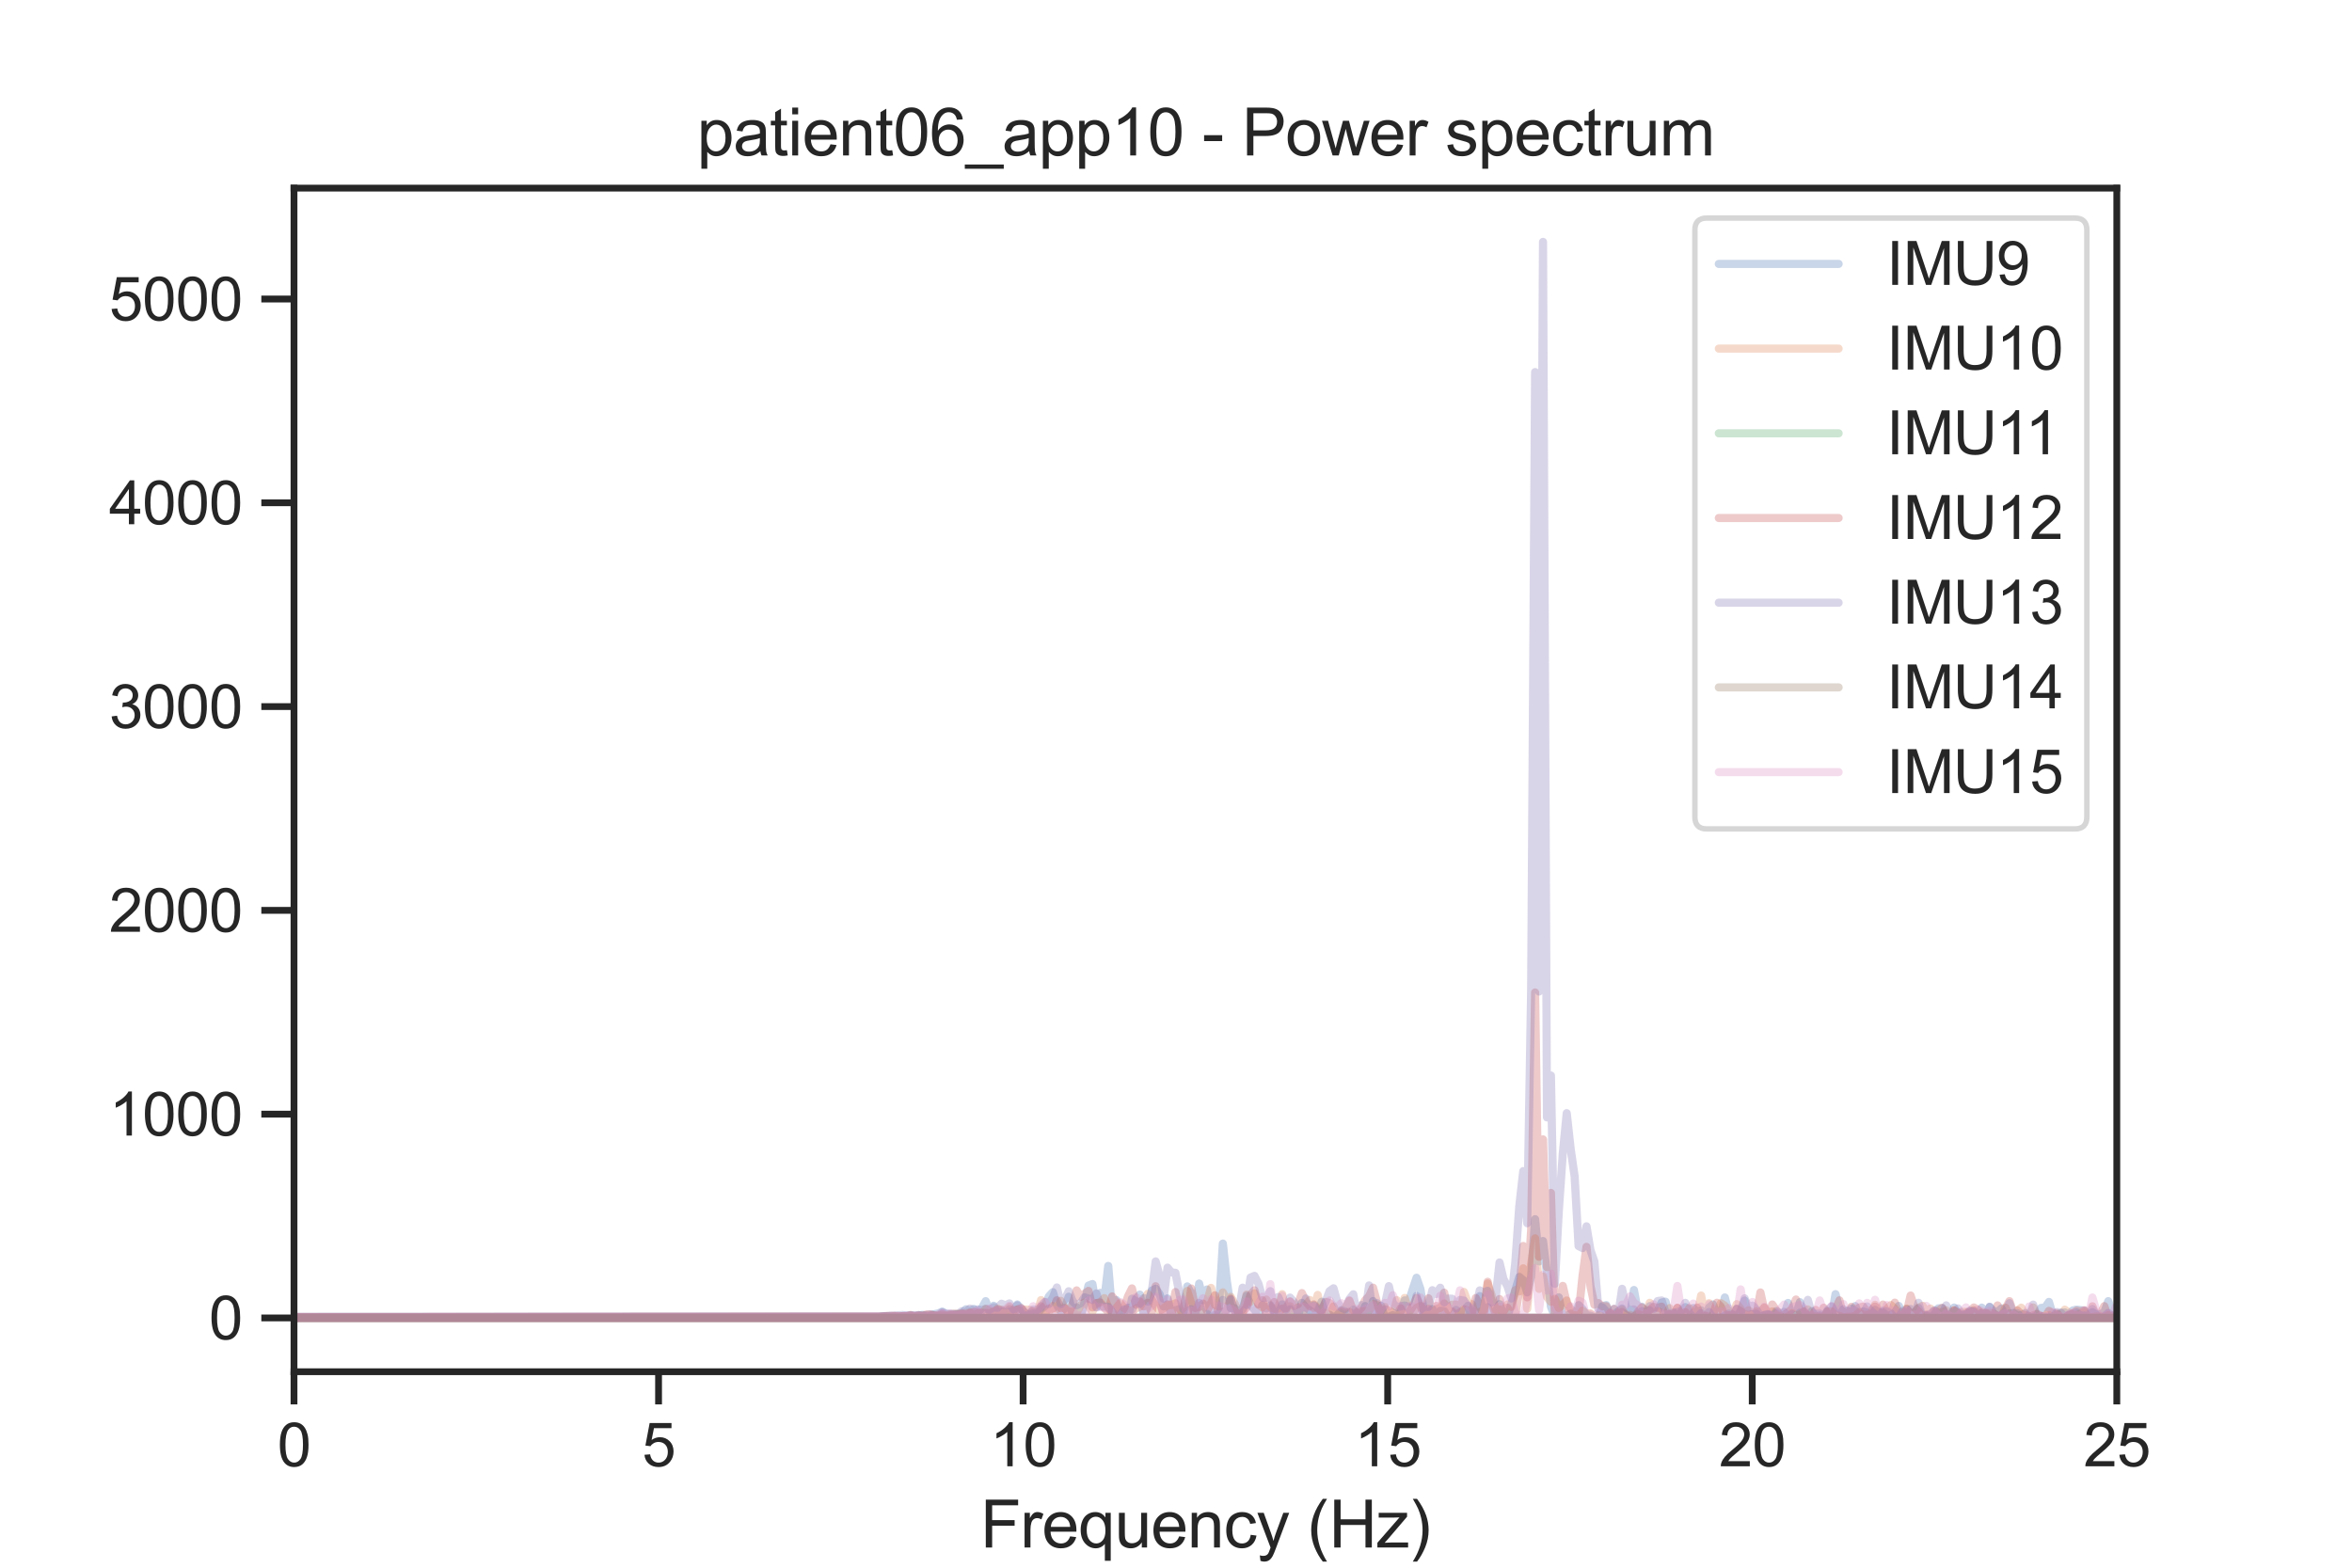 <?xml version="1.0" encoding="utf-8" standalone="no"?>
<!DOCTYPE svg PUBLIC "-//W3C//DTD SVG 1.1//EN"
  "http://www.w3.org/Graphics/SVG/1.1/DTD/svg11.dtd">
<svg xmlns:xlink="http://www.w3.org/1999/xlink" width="432pt" height="288pt" viewBox="0 0 432 288" xmlns="http://www.w3.org/2000/svg" version="1.1">
 <defs>
  <style type="text/css">*{stroke-linejoin: round; stroke-linecap: butt}</style>
 </defs>
 <g id="figure_1">
  <g id="patch_1">
   <path d="M 0 288 
L 432 288 
L 432 0 
L 0 0 
z
" style="fill: #ffffff"/>
  </g>
  <g id="axes_1">
   <g id="patch_2">
    <path d="M 54 252 
L 388.8 252 
L 388.8 34.56 
L 54 34.56 
z
" style="fill: #ffffff"/>
   </g>
   <g id="matplotlib.axis_1">
    <g id="xtick_1">
     <g id="line2d_1">
      <defs>
       <path id="m6a4e20571b" d="M 0 0 
L 0 6 
" style="stroke: #262626; stroke-width: 1.25"/>
      </defs>
      <g>
       <use xlink:href="#m6a4e20571b" x="54" y="252" style="fill: #262626; stroke: #262626; stroke-width: 1.25"/>
      </g>
     </g>
     <g id="text_1">
      <!-- 0 -->
      <g style="fill: #262626" transform="translate(50.941 269.374)scale(0.11 -0.11)">
       <defs>
        <path id="ArialMT-30" d="M 266 2259 
Q 266 3072 433 3567 
Q 600 4063 929 4331 
Q 1259 4600 1759 4600 
Q 2128 4600 2406 4451 
Q 2684 4303 2865 4023 
Q 3047 3744 3150 3342 
Q 3253 2941 3253 2259 
Q 3253 1453 3087 958 
Q 2922 463 2592 192 
Q 2263 -78 1759 -78 
Q 1097 -78 719 397 
Q 266 969 266 2259 
z
M 844 2259 
Q 844 1131 1108 757 
Q 1372 384 1759 384 
Q 2147 384 2411 759 
Q 2675 1134 2675 2259 
Q 2675 3391 2411 3762 
Q 2147 4134 1753 4134 
Q 1366 4134 1134 3806 
Q 844 3388 844 2259 
z
" transform="scale(0.016)"/>
       </defs>
       <use xlink:href="#ArialMT-30"/>
      </g>
     </g>
    </g>
    <g id="xtick_2">
     <g id="line2d_2">
      <g>
       <use xlink:href="#m6a4e20571b" x="120.96" y="252" style="fill: #262626; stroke: #262626; stroke-width: 1.25"/>
      </g>
     </g>
     <g id="text_2">
      <!-- 5 -->
      <g style="fill: #262626" transform="translate(117.901 269.374)scale(0.11 -0.11)">
       <defs>
        <path id="ArialMT-35" d="M 266 1200 
L 856 1250 
Q 922 819 1161 601 
Q 1400 384 1738 384 
Q 2144 384 2425 690 
Q 2706 997 2706 1503 
Q 2706 1984 2436 2262 
Q 2166 2541 1728 2541 
Q 1456 2541 1237 2417 
Q 1019 2294 894 2097 
L 366 2166 
L 809 4519 
L 3088 4519 
L 3088 3981 
L 1259 3981 
L 1013 2750 
Q 1425 3038 1878 3038 
Q 2478 3038 2890 2622 
Q 3303 2206 3303 1553 
Q 3303 931 2941 478 
Q 2500 -78 1738 -78 
Q 1113 -78 717 272 
Q 322 622 266 1200 
z
" transform="scale(0.016)"/>
       </defs>
       <use xlink:href="#ArialMT-35"/>
      </g>
     </g>
    </g>
    <g id="xtick_3">
     <g id="line2d_3">
      <g>
       <use xlink:href="#m6a4e20571b" x="187.92" y="252" style="fill: #262626; stroke: #262626; stroke-width: 1.25"/>
      </g>
     </g>
     <g id="text_3">
      <!-- 10 -->
      <g style="fill: #262626" transform="translate(181.803 269.374)scale(0.11 -0.11)">
       <defs>
        <path id="ArialMT-31" d="M 2384 0 
L 1822 0 
L 1822 3584 
Q 1619 3391 1289 3197 
Q 959 3003 697 2906 
L 697 3450 
Q 1169 3672 1522 3987 
Q 1875 4303 2022 4600 
L 2384 4600 
L 2384 0 
z
" transform="scale(0.016)"/>
       </defs>
       <use xlink:href="#ArialMT-31"/>
       <use xlink:href="#ArialMT-30" x="55.615"/>
      </g>
     </g>
    </g>
    <g id="xtick_4">
     <g id="line2d_4">
      <g>
       <use xlink:href="#m6a4e20571b" x="254.88" y="252" style="fill: #262626; stroke: #262626; stroke-width: 1.25"/>
      </g>
     </g>
     <g id="text_4">
      <!-- 15 -->
      <g style="fill: #262626" transform="translate(248.763 269.374)scale(0.11 -0.11)">
       <use xlink:href="#ArialMT-31"/>
       <use xlink:href="#ArialMT-35" x="55.615"/>
      </g>
     </g>
    </g>
    <g id="xtick_5">
     <g id="line2d_5">
      <g>
       <use xlink:href="#m6a4e20571b" x="321.84" y="252" style="fill: #262626; stroke: #262626; stroke-width: 1.25"/>
      </g>
     </g>
     <g id="text_5">
      <!-- 20 -->
      <g style="fill: #262626" transform="translate(315.723 269.374)scale(0.11 -0.11)">
       <defs>
        <path id="ArialMT-32" d="M 3222 541 
L 3222 0 
L 194 0 
Q 188 203 259 391 
Q 375 700 629 1000 
Q 884 1300 1366 1694 
Q 2113 2306 2375 2664 
Q 2638 3022 2638 3341 
Q 2638 3675 2398 3904 
Q 2159 4134 1775 4134 
Q 1369 4134 1125 3890 
Q 881 3647 878 3216 
L 300 3275 
Q 359 3922 746 4261 
Q 1134 4600 1788 4600 
Q 2447 4600 2831 4234 
Q 3216 3869 3216 3328 
Q 3216 3053 3103 2787 
Q 2991 2522 2730 2228 
Q 2469 1934 1863 1422 
Q 1356 997 1212 845 
Q 1069 694 975 541 
L 3222 541 
z
" transform="scale(0.016)"/>
       </defs>
       <use xlink:href="#ArialMT-32"/>
       <use xlink:href="#ArialMT-30" x="55.615"/>
      </g>
     </g>
    </g>
    <g id="xtick_6">
     <g id="line2d_6">
      <g>
       <use xlink:href="#m6a4e20571b" x="388.8" y="252" style="fill: #262626; stroke: #262626; stroke-width: 1.25"/>
      </g>
     </g>
     <g id="text_6">
      <!-- 25 -->
      <g style="fill: #262626" transform="translate(382.683 269.374)scale(0.11 -0.11)">
       <use xlink:href="#ArialMT-32"/>
       <use xlink:href="#ArialMT-35" x="55.615"/>
      </g>
     </g>
    </g>
    <g id="text_7">
     <!-- Frequency (Hz) -->
     <g style="fill: #262626" transform="translate(180.059 284.295)scale(0.12 -0.12)">
      <defs>
       <path id="ArialMT-46" d="M 525 0 
L 525 4581 
L 3616 4581 
L 3616 4041 
L 1131 4041 
L 1131 2622 
L 3281 2622 
L 3281 2081 
L 1131 2081 
L 1131 0 
L 525 0 
z
" transform="scale(0.016)"/>
       <path id="ArialMT-72" d="M 416 0 
L 416 3319 
L 922 3319 
L 922 2816 
Q 1116 3169 1280 3281 
Q 1444 3394 1641 3394 
Q 1925 3394 2219 3213 
L 2025 2691 
Q 1819 2813 1613 2813 
Q 1428 2813 1281 2702 
Q 1134 2591 1072 2394 
Q 978 2094 978 1738 
L 978 0 
L 416 0 
z
" transform="scale(0.016)"/>
       <path id="ArialMT-65" d="M 2694 1069 
L 3275 997 
Q 3138 488 2766 206 
Q 2394 -75 1816 -75 
Q 1088 -75 661 373 
Q 234 822 234 1631 
Q 234 2469 665 2931 
Q 1097 3394 1784 3394 
Q 2450 3394 2872 2941 
Q 3294 2488 3294 1666 
Q 3294 1616 3291 1516 
L 816 1516 
Q 847 969 1125 678 
Q 1403 388 1819 388 
Q 2128 388 2347 550 
Q 2566 713 2694 1069 
z
M 847 1978 
L 2700 1978 
Q 2663 2397 2488 2606 
Q 2219 2931 1791 2931 
Q 1403 2931 1139 2672 
Q 875 2413 847 1978 
z
" transform="scale(0.016)"/>
       <path id="ArialMT-71" d="M 2538 -1272 
L 2538 353 
Q 2406 169 2170 47 
Q 1934 -75 1669 -75 
Q 1078 -75 651 397 
Q 225 869 225 1691 
Q 225 2191 398 2587 
Q 572 2984 901 3189 
Q 1231 3394 1625 3394 
Q 2241 3394 2594 2875 
L 2594 3319 
L 3100 3319 
L 3100 -1272 
L 2538 -1272 
z
M 803 1669 
Q 803 1028 1072 708 
Q 1341 388 1716 388 
Q 2075 388 2334 692 
Q 2594 997 2594 1619 
Q 2594 2281 2320 2615 
Q 2047 2950 1678 2950 
Q 1313 2950 1058 2639 
Q 803 2328 803 1669 
z
" transform="scale(0.016)"/>
       <path id="ArialMT-75" d="M 2597 0 
L 2597 488 
Q 2209 -75 1544 -75 
Q 1250 -75 995 37 
Q 741 150 617 320 
Q 494 491 444 738 
Q 409 903 409 1263 
L 409 3319 
L 972 3319 
L 972 1478 
Q 972 1038 1006 884 
Q 1059 663 1231 536 
Q 1403 409 1656 409 
Q 1909 409 2131 539 
Q 2353 669 2445 892 
Q 2538 1116 2538 1541 
L 2538 3319 
L 3100 3319 
L 3100 0 
L 2597 0 
z
" transform="scale(0.016)"/>
       <path id="ArialMT-6e" d="M 422 0 
L 422 3319 
L 928 3319 
L 928 2847 
Q 1294 3394 1984 3394 
Q 2284 3394 2536 3286 
Q 2788 3178 2913 3003 
Q 3038 2828 3088 2588 
Q 3119 2431 3119 2041 
L 3119 0 
L 2556 0 
L 2556 2019 
Q 2556 2363 2490 2533 
Q 2425 2703 2258 2804 
Q 2091 2906 1866 2906 
Q 1506 2906 1245 2678 
Q 984 2450 984 1813 
L 984 0 
L 422 0 
z
" transform="scale(0.016)"/>
       <path id="ArialMT-63" d="M 2588 1216 
L 3141 1144 
Q 3050 572 2676 248 
Q 2303 -75 1759 -75 
Q 1078 -75 664 370 
Q 250 816 250 1647 
Q 250 2184 428 2587 
Q 606 2991 970 3192 
Q 1334 3394 1763 3394 
Q 2303 3394 2647 3120 
Q 2991 2847 3088 2344 
L 2541 2259 
Q 2463 2594 2264 2762 
Q 2066 2931 1784 2931 
Q 1359 2931 1093 2626 
Q 828 2322 828 1663 
Q 828 994 1084 691 
Q 1341 388 1753 388 
Q 2084 388 2306 591 
Q 2528 794 2588 1216 
z
" transform="scale(0.016)"/>
       <path id="ArialMT-79" d="M 397 -1278 
L 334 -750 
Q 519 -800 656 -800 
Q 844 -800 956 -737 
Q 1069 -675 1141 -563 
Q 1194 -478 1313 -144 
Q 1328 -97 1363 -6 
L 103 3319 
L 709 3319 
L 1400 1397 
Q 1534 1031 1641 628 
Q 1738 1016 1872 1384 
L 2581 3319 
L 3144 3319 
L 1881 -56 
Q 1678 -603 1566 -809 
Q 1416 -1088 1222 -1217 
Q 1028 -1347 759 -1347 
Q 597 -1347 397 -1278 
z
" transform="scale(0.016)"/>
       <path id="ArialMT-20" transform="scale(0.016)"/>
       <path id="ArialMT-28" d="M 1497 -1347 
Q 1031 -759 709 28 
Q 388 816 388 1659 
Q 388 2403 628 3084 
Q 909 3875 1497 4659 
L 1900 4659 
Q 1522 4009 1400 3731 
Q 1209 3300 1100 2831 
Q 966 2247 966 1656 
Q 966 153 1900 -1347 
L 1497 -1347 
z
" transform="scale(0.016)"/>
       <path id="ArialMT-48" d="M 513 0 
L 513 4581 
L 1119 4581 
L 1119 2700 
L 3500 2700 
L 3500 4581 
L 4106 4581 
L 4106 0 
L 3500 0 
L 3500 2159 
L 1119 2159 
L 1119 0 
L 513 0 
z
" transform="scale(0.016)"/>
       <path id="ArialMT-7a" d="M 125 0 
L 125 456 
L 2238 2881 
Q 1878 2863 1603 2863 
L 250 2863 
L 250 3319 
L 2963 3319 
L 2963 2947 
L 1166 841 
L 819 456 
Q 1197 484 1528 484 
L 3063 484 
L 3063 0 
L 125 0 
z
" transform="scale(0.016)"/>
       <path id="ArialMT-29" d="M 791 -1347 
L 388 -1347 
Q 1322 153 1322 1656 
Q 1322 2244 1188 2822 
Q 1081 3291 891 3722 
Q 769 4003 388 4659 
L 791 4659 
Q 1378 3875 1659 3084 
Q 1900 2403 1900 1659 
Q 1900 816 1576 28 
Q 1253 -759 791 -1347 
z
" transform="scale(0.016)"/>
      </defs>
      <use xlink:href="#ArialMT-46"/>
      <use xlink:href="#ArialMT-72" x="61.084"/>
      <use xlink:href="#ArialMT-65" x="94.385"/>
      <use xlink:href="#ArialMT-71" x="150"/>
      <use xlink:href="#ArialMT-75" x="205.615"/>
      <use xlink:href="#ArialMT-65" x="261.23"/>
      <use xlink:href="#ArialMT-6e" x="316.846"/>
      <use xlink:href="#ArialMT-63" x="372.461"/>
      <use xlink:href="#ArialMT-79" x="422.461"/>
      <use xlink:href="#ArialMT-20" x="472.461"/>
      <use xlink:href="#ArialMT-28" x="500.244"/>
      <use xlink:href="#ArialMT-48" x="533.545"/>
      <use xlink:href="#ArialMT-7a" x="605.762"/>
      <use xlink:href="#ArialMT-29" x="655.762"/>
     </g>
    </g>
   </g>
   <g id="matplotlib.axis_2">
    <g id="ytick_1">
     <g id="line2d_7">
      <defs>
       <path id="m4d0cb356a0" d="M 0 0 
L -6 0 
" style="stroke: #262626; stroke-width: 1.25"/>
      </defs>
      <g>
       <use xlink:href="#m4d0cb356a0" x="54" y="242.116" style="fill: #262626; stroke: #262626; stroke-width: 1.25"/>
      </g>
     </g>
     <g id="text_8">
      <!-- 0 -->
      <g style="fill: #262626" transform="translate(38.383 246.053)scale(0.11 -0.11)">
       <use xlink:href="#ArialMT-30"/>
      </g>
     </g>
    </g>
    <g id="ytick_2">
     <g id="line2d_8">
      <g>
       <use xlink:href="#m4d0cb356a0" x="54" y="204.68" style="fill: #262626; stroke: #262626; stroke-width: 1.25"/>
      </g>
     </g>
     <g id="text_9">
      <!-- 1000 -->
      <g style="fill: #262626" transform="translate(20.032 208.616)scale(0.11 -0.11)">
       <use xlink:href="#ArialMT-31"/>
       <use xlink:href="#ArialMT-30" x="55.615"/>
       <use xlink:href="#ArialMT-30" x="111.23"/>
       <use xlink:href="#ArialMT-30" x="166.846"/>
      </g>
     </g>
    </g>
    <g id="ytick_3">
     <g id="line2d_9">
      <g>
       <use xlink:href="#m4d0cb356a0" x="54" y="167.243" style="fill: #262626; stroke: #262626; stroke-width: 1.25"/>
      </g>
     </g>
     <g id="text_10">
      <!-- 2000 -->
      <g style="fill: #262626" transform="translate(20.032 171.18)scale(0.11 -0.11)">
       <use xlink:href="#ArialMT-32"/>
       <use xlink:href="#ArialMT-30" x="55.615"/>
       <use xlink:href="#ArialMT-30" x="111.23"/>
       <use xlink:href="#ArialMT-30" x="166.846"/>
      </g>
     </g>
    </g>
    <g id="ytick_4">
     <g id="line2d_10">
      <g>
       <use xlink:href="#m4d0cb356a0" x="54" y="129.806" style="fill: #262626; stroke: #262626; stroke-width: 1.25"/>
      </g>
     </g>
     <g id="text_11">
      <!-- 3000 -->
      <g style="fill: #262626" transform="translate(20.032 133.743)scale(0.11 -0.11)">
       <defs>
        <path id="ArialMT-33" d="M 269 1209 
L 831 1284 
Q 928 806 1161 595 
Q 1394 384 1728 384 
Q 2125 384 2398 659 
Q 2672 934 2672 1341 
Q 2672 1728 2419 1979 
Q 2166 2231 1775 2231 
Q 1616 2231 1378 2169 
L 1441 2663 
Q 1497 2656 1531 2656 
Q 1891 2656 2178 2843 
Q 2466 3031 2466 3422 
Q 2466 3731 2256 3934 
Q 2047 4138 1716 4138 
Q 1388 4138 1169 3931 
Q 950 3725 888 3313 
L 325 3413 
Q 428 3978 793 4289 
Q 1159 4600 1703 4600 
Q 2078 4600 2393 4439 
Q 2709 4278 2876 4000 
Q 3044 3722 3044 3409 
Q 3044 3113 2884 2869 
Q 2725 2625 2413 2481 
Q 2819 2388 3044 2092 
Q 3269 1797 3269 1353 
Q 3269 753 2831 336 
Q 2394 -81 1725 -81 
Q 1122 -81 723 278 
Q 325 638 269 1209 
z
" transform="scale(0.016)"/>
       </defs>
       <use xlink:href="#ArialMT-33"/>
       <use xlink:href="#ArialMT-30" x="55.615"/>
       <use xlink:href="#ArialMT-30" x="111.23"/>
       <use xlink:href="#ArialMT-30" x="166.846"/>
      </g>
     </g>
    </g>
    <g id="ytick_5">
     <g id="line2d_11">
      <g>
       <use xlink:href="#m4d0cb356a0" x="54" y="92.369" style="fill: #262626; stroke: #262626; stroke-width: 1.25"/>
      </g>
     </g>
     <g id="text_12">
      <!-- 4000 -->
      <g style="fill: #262626" transform="translate(20.032 96.306)scale(0.11 -0.11)">
       <defs>
        <path id="ArialMT-34" d="M 2069 0 
L 2069 1097 
L 81 1097 
L 81 1613 
L 2172 4581 
L 2631 4581 
L 2631 1613 
L 3250 1613 
L 3250 1097 
L 2631 1097 
L 2631 0 
L 2069 0 
z
M 2069 1613 
L 2069 3678 
L 634 1613 
L 2069 1613 
z
" transform="scale(0.016)"/>
       </defs>
       <use xlink:href="#ArialMT-34"/>
       <use xlink:href="#ArialMT-30" x="55.615"/>
       <use xlink:href="#ArialMT-30" x="111.23"/>
       <use xlink:href="#ArialMT-30" x="166.846"/>
      </g>
     </g>
    </g>
    <g id="ytick_6">
     <g id="line2d_12">
      <g>
       <use xlink:href="#m4d0cb356a0" x="54" y="54.932" style="fill: #262626; stroke: #262626; stroke-width: 1.25"/>
      </g>
     </g>
     <g id="text_13">
      <!-- 5000 -->
      <g style="fill: #262626" transform="translate(20.032 58.869)scale(0.11 -0.11)">
       <use xlink:href="#ArialMT-35"/>
       <use xlink:href="#ArialMT-30" x="55.615"/>
       <use xlink:href="#ArialMT-30" x="111.23"/>
       <use xlink:href="#ArialMT-30" x="166.846"/>
      </g>
     </g>
    </g>
   </g>
   <g id="line2d_13">
    <path d="M 54 241.961 
L 161.446 241.921 
L 162.172 241.805 
L 165.076 241.867 
L 167.254 241.624 
L 167.98 241.82 
L 169.432 241.541 
L 170.158 241.823 
L 170.884 241.781 
L 171.61 241.428 
L 172.336 241.28 
L 173.062 240.956 
L 173.787 241.351 
L 175.965 241.442 
L 176.691 241.258 
L 177.417 240.525 
L 178.143 240.844 
L 178.869 240.467 
L 179.595 241.012 
L 180.321 240.366 
L 181.047 239.038 
L 181.773 240.97 
L 182.499 239.883 
L 183.225 241.146 
L 183.951 240.913 
L 184.677 241.279 
L 185.403 240.951 
L 186.129 240.854 
L 186.855 239.641 
L 188.307 241.265 
L 189.033 241.554 
L 189.759 241.293 
L 190.485 241.41 
L 191.211 240.498 
L 191.937 239.9 
L 192.663 238.147 
L 193.389 237.384 
L 194.115 239.718 
L 194.841 240.922 
L 195.567 240.379 
L 196.293 238.226 
L 197.019 241.676 
L 197.745 240.17 
L 198.471 241.852 
L 199.197 239.277 
L 199.923 236.181 
L 200.649 235.893 
L 201.375 240.159 
L 202.101 237.518 
L 202.827 238.848 
L 203.553 232.566 
L 204.279 241.308 
L 205.005 238.807 
L 205.731 241.566 
L 207.183 240.234 
L 207.909 240.597 
L 208.635 238.659 
L 209.361 237.835 
L 210.087 241.658 
L 210.813 239.91 
L 211.539 237.114 
L 212.265 236.761 
L 212.991 237.757 
L 213.717 240.005 
L 214.443 238.535 
L 215.169 241.811 
L 215.895 240.719 
L 216.621 240.505 
L 217.347 241.273 
L 218.073 236.332 
L 218.799 237.598 
L 219.525 241.792 
L 220.251 235.805 
L 220.977 238.855 
L 221.702 236.889 
L 222.428 241.989 
L 223.154 241.287 
L 223.88 240.214 
L 224.606 228.466 
L 225.332 235.315 
L 226.058 240.34 
L 226.784 240.325 
L 227.51 241.183 
L 228.236 240.513 
L 228.962 238.053 
L 229.688 239.704 
L 231.14 241.538 
L 231.866 239.772 
L 232.592 240.409 
L 233.318 239.795 
L 234.044 241.178 
L 234.77 241.572 
L 235.496 239.64 
L 236.222 241.854 
L 236.948 240.509 
L 237.674 241.571 
L 238.4 241.831 
L 239.126 239.347 
L 239.852 240.204 
L 241.304 241.282 
L 242.03 240.934 
L 242.756 239.144 
L 243.482 241.579 
L 244.208 241.528 
L 244.934 242.056 
L 245.66 241.577 
L 246.386 240.68 
L 247.112 240.945 
L 247.838 241.859 
L 248.564 240.587 
L 250.016 241.908 
L 250.742 239.941 
L 251.468 241.796 
L 252.194 239.015 
L 252.92 241.288 
L 253.646 239.87 
L 254.372 241.989 
L 255.098 241.901 
L 255.824 241.6 
L 256.55 241.911 
L 257.276 240.982 
L 258.002 238.893 
L 258.728 239.149 
L 260.18 234.741 
L 260.906 236.845 
L 261.632 241.739 
L 263.084 240.479 
L 263.81 241.66 
L 264.536 240.821 
L 265.262 240.886 
L 265.988 241.999 
L 266.714 242.058 
L 267.44 240.641 
L 268.166 241.306 
L 268.892 240.802 
L 269.617 239.901 
L 270.343 241.509 
L 271.069 241.654 
L 271.795 238.113 
L 272.521 241.739 
L 273.247 240.127 
L 273.973 241.713 
L 274.699 240.925 
L 275.425 239.585 
L 276.151 241.662 
L 276.877 241.936 
L 279.055 234.576 
L 279.781 235.193 
L 280.507 237.417 
L 281.233 234.507 
L 281.959 223.984 
L 282.685 231.734 
L 283.411 227.995 
L 284.863 240.055 
L 285.589 241.835 
L 286.315 238.34 
L 287.041 242.109 
L 288.493 241.339 
L 289.219 241.889 
L 289.945 239.771 
L 290.671 240.485 
L 291.397 241.634 
L 292.123 241.732 
L 292.849 242.047 
L 293.575 242.086 
L 294.301 239.972 
L 295.027 239.759 
L 295.753 242.005 
L 297.931 240.372 
L 298.657 241.87 
L 299.383 241.682 
L 300.109 236.989 
L 300.835 240.915 
L 301.561 240.054 
L 302.287 241.395 
L 303.013 240.709 
L 303.739 241.708 
L 304.465 240.846 
L 305.191 239.29 
L 305.917 239.135 
L 306.643 241.788 
L 307.369 241.093 
L 308.095 241.934 
L 309.547 240.126 
L 310.273 240.778 
L 310.999 240.29 
L 311.725 241.11 
L 312.451 240.715 
L 313.177 241.996 
L 313.903 240.223 
L 314.629 239.633 
L 315.355 241.461 
L 316.081 241.777 
L 316.807 238.361 
L 317.532 241.142 
L 318.984 241.877 
L 319.71 240.804 
L 320.436 238.924 
L 321.162 241.518 
L 322.614 241.343 
L 323.34 242.082 
L 324.066 241.567 
L 324.792 241.502 
L 325.518 241.902 
L 326.244 240.872 
L 327.696 241.523 
L 328.422 239.367 
L 329.148 242.012 
L 329.874 241.525 
L 330.6 239.216 
L 331.326 241.446 
L 332.052 241.949 
L 332.778 240.87 
L 333.504 241.878 
L 334.23 241.654 
L 334.956 242.027 
L 335.682 240.834 
L 336.408 241.958 
L 337.134 237.751 
L 337.86 240.405 
L 338.586 241.127 
L 339.312 240.826 
L 340.038 241.722 
L 340.764 239.939 
L 341.49 241.499 
L 342.216 240.914 
L 342.942 241.138 
L 343.668 241.94 
L 344.394 240.629 
L 345.12 241.154 
L 345.846 241.085 
L 346.572 241.734 
L 347.298 241.564 
L 348.024 241.249 
L 348.75 239.911 
L 349.476 241.233 
L 350.202 240.513 
L 350.928 241.213 
L 351.654 241.117 
L 352.38 240.302 
L 353.106 241.929 
L 353.832 241.684 
L 354.558 242.05 
L 355.284 241.428 
L 356.01 240.357 
L 356.736 240.314 
L 357.462 241.714 
L 358.188 241.984 
L 358.914 240.209 
L 359.64 241.375 
L 360.366 241.652 
L 361.092 241.478 
L 361.818 241.012 
L 362.544 240.877 
L 363.27 241.699 
L 363.996 240.228 
L 364.722 241.527 
L 365.447 240.104 
L 366.173 240.832 
L 366.899 241.055 
L 367.625 240.35 
L 368.351 241.913 
L 369.077 241.307 
L 369.803 241.216 
L 370.529 241.659 
L 371.255 241.625 
L 371.981 241.225 
L 372.707 241.97 
L 373.433 242.032 
L 374.159 241.627 
L 374.885 240.278 
L 375.611 240.227 
L 376.337 239.177 
L 377.063 241.606 
L 377.789 241.663 
L 378.515 241.236 
L 379.241 241.1 
L 379.967 241.528 
L 380.693 240.749 
L 381.419 240.592 
L 382.871 240.779 
L 383.597 241.713 
L 384.323 241.064 
L 385.049 241.575 
L 385.775 241.436 
L 386.501 241.12 
L 387.227 239.035 
L 387.953 241.143 
L 388.679 241.04 
L 389.405 240.646 
L 390.131 240.85 
L 390.857 240.648 
L 391.583 239.813 
L 392.309 239.809 
L 393.035 241.394 
L 394.487 241.814 
L 395.213 241.121 
L 395.939 241.735 
L 396.665 241.97 
L 397.391 241.283 
L 398.117 241.704 
L 398.843 241.44 
L 399.569 241.724 
L 400.295 239.358 
L 401.021 241.861 
L 401.747 241.774 
L 403.199 240.587 
L 403.925 242.061 
L 404.651 241.447 
L 405.377 241.658 
L 406.103 240.948 
L 406.829 241.871 
L 407.555 240.805 
L 408.281 241.58 
L 409.007 241.431 
L 409.733 241.474 
L 410.459 241.978 
L 411.185 240.797 
L 411.911 242.064 
L 412.637 241.998 
L 413.362 241.643 
L 414.088 242.085 
L 414.814 240.303 
L 415.54 241.432 
L 416.266 241.642 
L 416.992 241.978 
L 417.718 241.904 
L 418.444 240.315 
L 419.17 240.965 
L 419.896 239.72 
L 420.622 240.762 
L 421.348 240.173 
L 422.074 241.661 
L 422.8 240.667 
L 423.526 241.24 
L 424.252 242.027 
L 424.978 239.188 
L 425.704 241.135 
L 426.43 241.765 
L 427.156 240.797 
L 427.882 241.795 
L 428.608 241.374 
L 429.334 241.141 
L 430.06 241.698 
L 430.786 241.893 
L 431.512 241.034 
L 432.238 242.102 
L 433 241.823 
M 433 242.116 
L -1 242.116 
L -1 242.116 
" clip-path="url(#pa7db18737b)" style="fill: none; stroke: #4c72b0; stroke-opacity: 0.3; stroke-width: 1.5; stroke-linecap: round"/>
   </g>
   <g id="line2d_14">
    <path d="M 54 241.971 
L 162.172 241.927 
L 162.898 241.851 
L 163.624 241.922 
L 164.35 241.771 
L 165.076 241.918 
L 165.802 241.786 
L 166.528 241.831 
L 167.254 241.742 
L 167.98 241.873 
L 170.884 241.615 
L 173.787 241.711 
L 174.513 241.455 
L 175.239 241.341 
L 175.965 241.37 
L 176.691 241.516 
L 177.417 241.264 
L 178.143 241.153 
L 178.869 241.529 
L 179.595 241.265 
L 180.321 241.37 
L 181.047 240.5 
L 181.773 240.84 
L 182.499 241.413 
L 183.225 240.4 
L 183.951 241.006 
L 184.677 240.839 
L 185.403 240.089 
L 186.129 241.359 
L 186.855 240.582 
L 187.581 240.991 
L 188.307 240.572 
L 189.033 240.612 
L 189.759 241.109 
L 190.485 241.285 
L 191.211 238.84 
L 191.937 241.086 
L 192.663 240.992 
L 193.389 239.898 
L 194.115 240.517 
L 194.841 238.968 
L 195.567 240.382 
L 196.293 241.035 
L 197.019 240.977 
L 197.745 241.193 
L 198.471 239.794 
L 199.197 239.31 
L 199.923 239.863 
L 200.649 240.982 
L 201.375 239.411 
L 202.101 239.25 
L 202.827 238.49 
L 203.553 240.179 
L 204.279 241.282 
L 205.731 239.413 
L 206.457 240.305 
L 207.909 241 
L 208.635 240.363 
L 209.361 240.063 
L 210.813 237.687 
L 212.265 239.928 
L 212.991 240.785 
L 213.717 240.361 
L 214.443 239.784 
L 215.169 239.755 
L 215.895 239.419 
L 216.621 241.061 
L 217.347 240.288 
L 218.073 237.168 
L 219.525 241.885 
L 220.251 241.39 
L 220.977 240.381 
L 221.702 239.17 
L 222.428 236.594 
L 223.154 239.702 
L 223.88 240.011 
L 224.606 237.44 
L 225.332 238.936 
L 226.058 238.248 
L 226.784 239.515 
L 227.51 241.182 
L 228.236 241.305 
L 228.962 237.813 
L 229.688 239.149 
L 230.414 237.584 
L 231.14 239.672 
L 231.866 240.17 
L 232.592 238.74 
L 233.318 240.128 
L 234.044 240.425 
L 234.77 240.424 
L 235.496 237.747 
L 236.222 241.095 
L 236.948 239.977 
L 237.674 241.422 
L 238.4 240.168 
L 239.126 241.726 
L 239.852 239.751 
L 240.578 238.831 
L 241.304 240.283 
L 242.03 237.896 
L 242.756 241.988 
L 243.482 241.174 
L 244.208 241.807 
L 244.934 240.012 
L 245.66 241.694 
L 246.386 240.83 
L 247.112 240.3 
L 247.838 238.974 
L 248.564 240.719 
L 249.29 241.357 
L 250.016 240.928 
L 251.468 240.801 
L 252.194 239.525 
L 252.92 239.716 
L 253.646 241.024 
L 254.372 240.102 
L 255.098 241.848 
L 255.824 241.896 
L 256.55 238.843 
L 257.276 240.881 
L 258.002 238.446 
L 258.728 240.877 
L 259.454 241.339 
L 260.18 240.276 
L 260.906 239.929 
L 261.632 240.844 
L 262.358 240.442 
L 263.084 241.566 
L 263.81 240.493 
L 264.536 240.273 
L 265.262 239.471 
L 265.988 240.643 
L 266.714 239.693 
L 267.44 239.661 
L 268.166 241.893 
L 268.892 237.348 
L 269.617 239.339 
L 270.343 239.602 
L 271.069 242.002 
L 271.795 241.017 
L 272.521 240.704 
L 273.247 235.795 
L 273.973 237.935 
L 274.699 240.613 
L 275.425 240.558 
L 276.151 240.927 
L 276.877 239.645 
L 277.603 240.079 
L 278.329 237.019 
L 279.055 237.234 
L 279.781 233.005 
L 280.507 240.434 
L 281.233 232.194 
L 281.959 227.508 
L 282.685 236.779 
L 283.411 234.527 
L 284.137 238.251 
L 284.863 239.156 
L 285.589 238.628 
L 286.315 240.289 
L 287.041 239.712 
L 287.767 238.92 
L 288.493 241.806 
L 289.219 241.605 
L 289.945 241.79 
L 290.671 240.808 
L 291.397 241.334 
L 292.123 241.277 
L 292.849 242.089 
L 293.575 241.659 
L 295.027 242.111 
L 295.753 241.202 
L 296.479 241.94 
L 297.931 240.567 
L 298.657 241.727 
L 299.383 241.558 
L 300.109 241.966 
L 300.835 241.388 
L 301.561 241.675 
L 302.287 241.522 
L 303.013 239.338 
L 303.739 241.632 
L 304.465 240.875 
L 305.191 241.212 
L 305.917 241.831 
L 306.643 240.305 
L 307.369 241.839 
L 308.095 240.287 
L 308.821 241.514 
L 309.547 241.756 
L 310.273 240.296 
L 310.999 241.817 
L 311.725 241.661 
L 312.451 238.001 
L 313.177 241.903 
L 313.903 239.405 
L 314.629 241.531 
L 315.355 241.219 
L 316.081 239.414 
L 316.807 239.898 
L 317.532 241.038 
L 318.258 241.741 
L 318.984 239.586 
L 319.71 240.452 
L 320.436 241.545 
L 321.162 240.703 
L 321.888 241.34 
L 322.614 240.897 
L 323.34 241.213 
L 324.066 240.235 
L 324.792 241.394 
L 325.518 240.91 
L 326.244 241.601 
L 327.696 242.097 
L 328.422 241.905 
L 329.148 241.234 
L 329.874 241.703 
L 330.6 241.469 
L 332.052 240.544 
L 332.778 241.854 
L 334.956 241.959 
L 335.682 240.962 
L 336.408 240.91 
L 337.134 241.708 
L 337.86 241.721 
L 338.586 242.083 
L 339.312 241.892 
L 340.038 241.907 
L 340.764 241.759 
L 341.49 241.029 
L 342.216 241.623 
L 343.668 241.419 
L 344.394 239.691 
L 345.12 241.23 
L 345.846 242.007 
L 346.572 240.482 
L 347.298 239.755 
L 348.024 240.415 
L 348.75 241.722 
L 349.476 242.109 
L 350.202 240.404 
L 350.928 241.595 
L 351.654 241.211 
L 352.38 240.24 
L 353.106 239.881 
L 353.832 240.977 
L 354.558 240.379 
L 355.284 241.603 
L 356.01 241.034 
L 356.736 241.123 
L 357.462 240.711 
L 358.188 241.462 
L 358.914 240.718 
L 359.64 241.557 
L 360.366 241.007 
L 361.092 240.998 
L 361.818 241.339 
L 362.544 240.667 
L 363.27 242.04 
L 363.996 241.079 
L 364.722 241.38 
L 365.447 241.204 
L 366.173 241.328 
L 366.899 241.814 
L 367.625 241.925 
L 368.351 240.231 
L 369.077 241.668 
L 369.803 242.039 
L 370.529 240.789 
L 371.255 240.239 
L 371.981 241.332 
L 372.707 242.042 
L 373.433 240.188 
L 374.159 242.052 
L 375.611 241.722 
L 376.337 241.596 
L 377.063 241.977 
L 377.789 241.454 
L 378.515 241.795 
L 379.241 240.6 
L 379.967 241.149 
L 380.693 241.514 
L 381.419 241.573 
L 382.871 240.983 
L 383.597 242.092 
L 385.049 241.85 
L 385.775 241.858 
L 386.501 242.057 
L 387.227 241.612 
L 387.953 242.049 
L 388.679 241.947 
L 389.405 241.256 
L 390.131 242.042 
L 391.583 241.527 
L 392.309 241.993 
L 393.035 241.758 
L 393.761 241.967 
L 394.487 240.616 
L 395.213 242.066 
L 395.939 240.688 
L 396.665 241.894 
L 397.391 241.741 
L 398.117 240.619 
L 398.843 240.861 
L 399.569 241.868 
L 400.295 241.11 
L 401.021 242.06 
L 401.747 239.867 
L 402.473 241.899 
L 403.199 240.973 
L 403.925 240.843 
L 404.651 241.493 
L 405.377 240.146 
L 406.103 240.416 
L 406.829 242.058 
L 407.555 241.976 
L 408.281 241.558 
L 409.007 239.586 
L 409.733 240.549 
L 410.459 240.361 
L 411.185 239.924 
L 411.911 240.92 
L 412.637 242.108 
L 414.088 241.854 
L 414.814 241.056 
L 415.54 241.798 
L 416.266 241.959 
L 417.718 241.951 
L 418.444 239.29 
L 419.17 240.882 
L 419.896 241.263 
L 420.622 241.505 
L 421.348 240.916 
L 422.074 241.844 
L 422.8 240.531 
L 423.526 241.872 
L 424.252 242.071 
L 424.978 241.962 
L 425.704 241.347 
L 426.43 241.285 
L 427.156 241.905 
L 427.882 241.439 
L 428.608 241.72 
L 431.512 241.627 
L 432.238 241.918 
L 433 241.785 
M 433 242.116 
L -1 242.116 
L -1 242.116 
" clip-path="url(#pa7db18737b)" style="fill: none; stroke: #dd8452; stroke-opacity: 0.3; stroke-width: 1.5; stroke-linecap: round"/>
   </g>
   <g id="line2d_15">
    <path d="M 54 242.116 
L 433 242.116 
M 433 242.116 
L -1 242.116 
L -1 242.116 
" clip-path="url(#pa7db18737b)" style="fill: none; stroke: #55a868; stroke-opacity: 0.3; stroke-width: 1.5; stroke-linecap: round"/>
   </g>
   <g id="line2d_16">
    <path d="M 54 241.961 
L 161.446 241.861 
L 163.624 241.73 
L 166.528 241.85 
L 167.254 241.566 
L 167.98 241.784 
L 168.706 241.598 
L 169.432 241.714 
L 170.158 241.472 
L 170.884 241.475 
L 171.61 241.71 
L 172.336 241.781 
L 173.062 241.37 
L 173.787 241.75 
L 175.965 241.476 
L 176.691 241.251 
L 177.417 241.664 
L 178.143 241.161 
L 178.869 241.04 
L 180.321 241.185 
L 181.773 241.264 
L 183.225 240.64 
L 183.951 240.6 
L 184.677 241.092 
L 185.403 240.509 
L 186.129 240.835 
L 187.581 240.318 
L 188.307 241.388 
L 189.033 241.314 
L 189.759 240.843 
L 190.485 241.409 
L 191.211 239.974 
L 191.937 241.261 
L 192.663 240.371 
L 193.389 240.452 
L 194.115 238.876 
L 194.841 240.345 
L 195.567 240.301 
L 196.293 241.25 
L 197.019 239.624 
L 197.745 237.059 
L 198.471 238.22 
L 199.923 237.164 
L 200.649 240.187 
L 201.375 239.396 
L 202.101 239.29 
L 202.827 240.245 
L 203.553 241.01 
L 204.279 238.17 
L 205.005 239.282 
L 205.731 241.342 
L 206.457 240.386 
L 207.183 238.154 
L 207.909 236.696 
L 208.635 239.698 
L 209.361 239.096 
L 210.087 239.983 
L 210.813 239.319 
L 211.539 241.134 
L 212.265 236.299 
L 212.991 239.042 
L 213.717 241.349 
L 214.443 239.606 
L 215.169 241.352 
L 215.895 237.358 
L 216.621 240.354 
L 217.347 241.621 
L 218.073 241.702 
L 218.799 236.707 
L 219.525 240.289 
L 220.251 240.113 
L 220.977 239.477 
L 221.702 240.802 
L 223.154 237.965 
L 223.88 241.739 
L 225.332 240.604 
L 226.058 238.582 
L 226.784 240.854 
L 227.51 241.565 
L 228.236 241.106 
L 228.962 240.185 
L 229.688 237.876 
L 230.414 237.038 
L 231.14 239.613 
L 231.866 238.869 
L 232.592 241.437 
L 233.318 241.006 
L 234.044 239.208 
L 234.77 240.969 
L 235.496 240.414 
L 236.222 240.34 
L 236.948 239.094 
L 237.674 239.921 
L 238.4 239.588 
L 239.126 237.553 
L 239.852 239.146 
L 240.578 239.971 
L 241.304 239.632 
L 242.03 240.348 
L 242.756 240.868 
L 243.482 239.172 
L 244.208 239.379 
L 244.934 240.907 
L 245.66 241.681 
L 246.386 240.945 
L 247.112 241.237 
L 247.838 240.999 
L 248.564 241.594 
L 249.29 241.067 
L 250.016 240.309 
L 250.742 238.864 
L 251.468 238.151 
L 252.194 236.562 
L 253.646 241.938 
L 254.372 240.52 
L 255.098 240.756 
L 256.55 241.592 
L 257.276 240.348 
L 258.002 241.866 
L 258.728 241.193 
L 259.454 240.073 
L 260.18 238.445 
L 260.906 239.947 
L 261.632 241.771 
L 262.358 238.511 
L 263.084 241.749 
L 263.81 239.919 
L 264.536 241.764 
L 265.262 237.478 
L 265.988 241.158 
L 266.714 240.941 
L 267.44 241.704 
L 268.892 240.52 
L 270.343 241.143 
L 271.069 238.459 
L 271.795 239.887 
L 272.521 241.755 
L 273.247 235.48 
L 273.973 239.308 
L 274.699 241.44 
L 275.425 238.651 
L 276.151 241.777 
L 276.877 240.239 
L 277.603 241.65 
L 278.329 241.564 
L 279.055 237.001 
L 279.781 228.9 
L 280.507 238.334 
L 281.233 225.883 
L 281.959 182.327 
L 282.685 230.89 
L 283.411 209.319 
L 284.137 232.797 
L 284.863 219.15 
L 285.589 242.069 
L 286.315 241.022 
L 287.041 236.235 
L 287.767 239.366 
L 288.493 240.482 
L 289.219 241.112 
L 289.945 241.409 
L 290.671 234.413 
L 291.397 229.057 
L 292.123 236.261 
L 292.849 239.689 
L 293.575 239.389 
L 294.301 239.986 
L 295.027 239.976 
L 295.753 241.175 
L 296.479 240.478 
L 297.205 241.817 
L 297.931 241.018 
L 298.657 241.621 
L 299.383 241.92 
L 300.109 241.972 
L 301.561 240.195 
L 302.287 240.745 
L 303.013 240.659 
L 303.739 240.104 
L 304.465 240.253 
L 305.191 240.053 
L 305.917 242.077 
L 306.643 241.417 
L 307.369 241.878 
L 308.095 240.239 
L 308.821 241.942 
L 309.547 241.072 
L 310.273 241.934 
L 310.999 241.236 
L 311.725 240.22 
L 312.451 242.043 
L 313.177 241.687 
L 313.903 242.042 
L 314.629 241.522 
L 315.355 239.33 
L 316.081 240.063 
L 316.807 241.764 
L 317.532 241.623 
L 318.258 241.853 
L 318.984 240.454 
L 319.71 240.883 
L 320.436 241.477 
L 321.162 241.56 
L 321.888 241.411 
L 322.614 241.684 
L 323.34 237.438 
L 324.066 240.71 
L 324.792 241.94 
L 325.518 239.647 
L 326.97 241.741 
L 327.696 241.587 
L 329.148 240.508 
L 329.874 238.735 
L 330.6 240.926 
L 331.326 240.959 
L 332.052 241.713 
L 332.778 241.851 
L 333.504 240.639 
L 334.23 241.872 
L 334.956 240.237 
L 335.682 241.278 
L 336.408 241.96 
L 337.134 240.572 
L 337.86 238.89 
L 338.586 241.843 
L 339.312 241.887 
L 340.038 240.08 
L 340.764 240.887 
L 341.49 240.213 
L 342.216 240.034 
L 342.942 241.085 
L 343.668 240.731 
L 344.394 240.026 
L 345.12 241.767 
L 345.846 239.664 
L 346.572 241.127 
L 347.298 241.797 
L 348.024 239.31 
L 348.75 241.261 
L 349.476 241.086 
L 350.202 241.106 
L 350.928 237.999 
L 351.654 240.244 
L 352.38 240.912 
L 353.106 242.002 
L 353.832 241.498 
L 354.558 241.587 
L 355.284 240.869 
L 356.01 240.794 
L 356.736 240.273 
L 357.462 241.763 
L 358.188 241.885 
L 358.914 240.729 
L 360.366 241.547 
L 361.818 240.876 
L 362.544 240.197 
L 363.27 240.609 
L 363.996 241.658 
L 364.722 241.187 
L 365.447 241.701 
L 366.173 242.01 
L 366.899 239.817 
L 367.625 241.473 
L 368.351 240.454 
L 369.077 239.034 
L 369.803 241.127 
L 370.529 240.736 
L 371.255 241.435 
L 371.981 241.578 
L 372.707 241.927 
L 374.159 241.389 
L 374.885 241.775 
L 375.611 241.957 
L 376.337 240.83 
L 377.063 241.342 
L 377.789 241.223 
L 378.515 242.096 
L 379.241 242.108 
L 379.967 241.628 
L 380.693 241.336 
L 381.419 240.804 
L 382.145 240.932 
L 382.871 240.694 
L 383.597 242.033 
L 384.323 239.978 
L 385.049 241.816 
L 385.775 241.428 
L 386.501 239.954 
L 387.227 242.061 
L 387.953 241.669 
L 388.679 241.868 
L 389.405 241.533 
L 390.131 236.744 
L 390.857 241.51 
L 392.309 241.81 
L 393.761 240.803 
L 394.487 241.705 
L 395.213 241.846 
L 395.939 240.625 
L 396.665 242.084 
L 397.391 241.625 
L 398.843 241.611 
L 399.569 241.224 
L 401.021 241.412 
L 401.747 241.665 
L 402.473 241.672 
L 403.199 241.328 
L 403.925 240.322 
L 404.651 241.848 
L 405.377 241.086 
L 406.103 241.735 
L 406.829 240.364 
L 407.555 241.955 
L 408.281 241.796 
L 409.007 241.952 
L 409.733 241.644 
L 410.459 241.02 
L 411.185 241.903 
L 411.911 240.616 
L 412.637 241.518 
L 413.362 241.918 
L 414.088 239.636 
L 414.814 242.052 
L 415.54 240.577 
L 416.266 241.85 
L 416.992 241.992 
L 417.718 239.403 
L 418.444 241.473 
L 419.17 241.742 
L 419.896 239.921 
L 420.622 241.2 
L 421.348 241.612 
L 422.074 241.511 
L 422.8 241.965 
L 423.526 241.981 
L 424.252 241.608 
L 424.978 241.857 
L 425.704 241.613 
L 426.43 240.927 
L 427.156 241.834 
L 427.882 241.974 
L 428.608 241.584 
L 429.334 241.768 
L 430.06 241.612 
L 430.786 240.875 
L 431.512 240.861 
L 432.238 241.585 
L 433 241.352 
M 433 242.116 
L -1 242.116 
L -1 242.116 
" clip-path="url(#pa7db18737b)" style="fill: none; stroke: #c44e52; stroke-opacity: 0.3; stroke-width: 1.5; stroke-linecap: round"/>
   </g>
   <g id="line2d_17">
    <path d="M 54 241.918 
L 161.446 241.854 
L 165.802 241.58 
L 166.528 241.754 
L 167.98 241.627 
L 168.706 241.591 
L 169.432 241.735 
L 170.884 241.45 
L 172.336 241.709 
L 173.062 241.067 
L 173.787 241.432 
L 175.239 241.417 
L 175.965 241.364 
L 176.691 240.866 
L 177.417 241.016 
L 178.143 240.396 
L 178.869 240.782 
L 179.595 240.55 
L 180.321 240.706 
L 181.047 240.437 
L 181.773 240.604 
L 182.499 240.155 
L 183.225 240.269 
L 183.951 239.507 
L 184.677 239.807 
L 185.403 239.449 
L 186.129 240.55 
L 186.855 239.809 
L 187.581 241.316 
L 188.307 241.763 
L 189.033 241.595 
L 189.759 240.545 
L 190.485 240.655 
L 191.211 240.206 
L 191.937 239.185 
L 192.663 239.56 
L 193.389 238.387 
L 194.115 236.522 
L 194.841 239.588 
L 195.567 238.711 
L 196.293 237.217 
L 197.019 239.06 
L 197.745 239.79 
L 198.471 239.444 
L 199.197 238.33 
L 200.649 238.797 
L 201.375 237.635 
L 202.101 239.98 
L 203.553 240.075 
L 204.279 240.966 
L 205.005 242.094 
L 205.731 241.699 
L 206.457 240.54 
L 207.183 242.084 
L 207.909 238.591 
L 209.361 239.506 
L 210.087 238.487 
L 210.813 239.129 
L 211.539 237.351 
L 212.265 231.736 
L 212.991 234.378 
L 213.717 238.59 
L 214.443 232.886 
L 215.169 233.753 
L 215.895 233.825 
L 216.621 237.594 
L 217.347 240.517 
L 218.073 241.092 
L 218.799 240.515 
L 219.525 241.893 
L 220.251 239.359 
L 220.977 241.934 
L 221.702 241.376 
L 222.428 241.932 
L 223.154 241.582 
L 223.88 241.747 
L 224.606 238.805 
L 225.332 240.765 
L 226.058 238.766 
L 226.784 240.911 
L 227.51 241.06 
L 228.236 236.562 
L 228.962 239.763 
L 229.688 234.698 
L 230.414 234.392 
L 231.14 235.811 
L 231.866 238.396 
L 232.592 238.436 
L 233.318 237.195 
L 234.044 240.925 
L 234.77 238.264 
L 235.496 239.869 
L 236.222 240.57 
L 236.948 238.383 
L 237.674 239.206 
L 238.4 241.19 
L 239.126 241.034 
L 239.852 238.546 
L 240.578 241.857 
L 241.304 239.813 
L 242.03 240.801 
L 242.756 240.671 
L 243.482 239.107 
L 244.208 237.178 
L 244.934 236.673 
L 245.66 239.27 
L 246.386 240.261 
L 247.112 240.562 
L 247.838 238.686 
L 248.564 237.771 
L 249.29 241.961 
L 250.016 239.764 
L 250.742 241.3 
L 251.468 236.147 
L 252.194 241.727 
L 252.92 239.4 
L 253.646 240.818 
L 254.372 239.634 
L 255.098 236.277 
L 255.824 239.404 
L 256.55 240.137 
L 258.002 239.837 
L 258.728 240.182 
L 259.454 241.866 
L 260.18 238.08 
L 260.906 240.629 
L 261.632 240.023 
L 262.358 240.104 
L 263.084 237.024 
L 263.81 237.717 
L 264.536 236.57 
L 265.262 239.255 
L 265.988 238.564 
L 266.714 238.591 
L 267.44 240.403 
L 268.166 238.819 
L 268.892 238.938 
L 269.617 239.95 
L 270.343 242.01 
L 271.069 240.392 
L 271.795 237.058 
L 272.521 237.48 
L 273.247 237.146 
L 273.973 239.296 
L 274.699 238.596 
L 275.425 231.928 
L 276.151 234.977 
L 276.877 236.287 
L 277.603 238.543 
L 278.329 231.854 
L 279.055 221.544 
L 279.781 215.147 
L 280.507 224.714 
L 281.233 181.692 
L 281.959 68.353 
L 282.685 182.152 
L 283.411 44.444 
L 284.137 205.273 
L 284.863 197.586 
L 285.589 235.854 
L 286.315 222.426 
L 287.041 211.936 
L 287.767 204.503 
L 288.493 211.082 
L 289.219 216.13 
L 289.945 228.912 
L 290.671 229.285 
L 291.397 225.291 
L 292.123 229.648 
L 292.849 231.791 
L 293.575 240.437 
L 294.301 240.15 
L 295.753 241.744 
L 296.479 240.436 
L 297.205 241.689 
L 297.931 236.767 
L 298.657 240.225 
L 299.383 240.665 
L 300.109 240.568 
L 300.835 241.62 
L 301.561 240.885 
L 302.287 242.042 
L 303.013 239.95 
L 303.739 240.47 
L 304.465 239.016 
L 305.191 238.909 
L 305.917 241.069 
L 306.643 241.312 
L 307.369 241.377 
L 308.095 241.023 
L 308.821 240.814 
L 309.547 239.352 
L 310.273 241.209 
L 310.999 242.097 
L 311.725 242.095 
L 312.451 241.227 
L 313.177 241.876 
L 313.903 241.033 
L 314.629 242.102 
L 316.081 242.034 
L 316.807 241.742 
L 317.532 241.324 
L 318.258 242.016 
L 318.984 240.43 
L 319.71 241.355 
L 320.436 238.524 
L 321.162 240.232 
L 321.888 239.852 
L 322.614 240.626 
L 323.34 241.856 
L 324.792 241.398 
L 325.518 241.985 
L 326.244 241.205 
L 326.97 241.937 
L 327.696 241.015 
L 328.422 241.995 
L 329.148 241.411 
L 329.874 241.891 
L 330.6 241.131 
L 331.326 241.587 
L 332.052 238.801 
L 332.778 241.388 
L 334.23 241.313 
L 334.956 241.988 
L 335.682 240.672 
L 336.408 240.017 
L 337.134 241.403 
L 337.86 241.811 
L 338.586 240.51 
L 339.312 241.33 
L 340.038 240.387 
L 340.764 240.84 
L 341.49 241.621 
L 342.216 241.395 
L 342.942 240.003 
L 343.668 240.859 
L 345.12 242.039 
L 345.846 240.804 
L 346.572 240.936 
L 347.298 241.277 
L 348.024 242.106 
L 348.75 241.95 
L 349.476 240.817 
L 350.202 242.016 
L 350.928 240.482 
L 351.654 241.728 
L 352.38 239.334 
L 353.106 241.971 
L 353.832 241.633 
L 354.558 241.424 
L 355.284 240.698 
L 356.01 241.373 
L 356.736 241.383 
L 357.462 239.803 
L 358.188 241.344 
L 358.914 241.233 
L 359.64 240.37 
L 360.366 241.606 
L 361.092 241.638 
L 361.818 240.774 
L 362.544 241.021 
L 363.27 241.933 
L 363.996 241.213 
L 364.722 241.771 
L 365.447 240.06 
L 366.173 241.322 
L 366.899 241.766 
L 367.625 241.622 
L 368.351 240.916 
L 369.077 239.401 
L 369.803 241.47 
L 370.529 241.238 
L 371.255 242.078 
L 371.981 242.113 
L 372.707 241.836 
L 373.433 239.667 
L 374.159 242.037 
L 374.885 241.84 
L 377.063 241.982 
L 377.789 241.045 
L 378.515 241.144 
L 379.241 241.9 
L 379.967 241.538 
L 380.693 241.395 
L 381.419 241.116 
L 382.145 241.69 
L 382.871 241.683 
L 383.597 241.803 
L 384.323 240.484 
L 385.049 241.628 
L 385.775 242.11 
L 386.501 241.867 
L 387.227 241.21 
L 387.953 241.717 
L 388.679 241.737 
L 390.131 240.722 
L 390.857 241.697 
L 391.583 242.085 
L 392.309 241.811 
L 393.035 241.357 
L 393.761 242.09 
L 394.487 242.08 
L 395.213 241.634 
L 395.939 241.831 
L 396.665 241.287 
L 398.843 241.887 
L 399.569 241.284 
L 400.295 242.103 
L 401.021 241.919 
L 401.747 241.441 
L 402.473 241.758 
L 403.199 241.742 
L 403.925 241.604 
L 404.651 240.124 
L 405.377 241.022 
L 406.103 241.73 
L 406.829 241.054 
L 407.555 240.671 
L 408.281 241.968 
L 409.007 240.098 
L 409.733 242.059 
L 410.459 240.545 
L 411.185 241.738 
L 411.911 241.806 
L 412.637 241.003 
L 413.362 241.373 
L 414.088 242.004 
L 414.814 241.521 
L 415.54 241.716 
L 416.266 241.581 
L 416.992 242.109 
L 417.718 242.075 
L 418.444 240.083 
L 419.17 241.898 
L 419.896 241.282 
L 420.622 242.105 
L 422.8 241.909 
L 424.252 241.037 
L 424.978 240.234 
L 425.704 241.272 
L 426.43 241.683 
L 427.156 241.688 
L 427.882 241.292 
L 428.608 240.607 
L 429.334 241.99 
L 430.06 241.699 
L 430.786 241.627 
L 431.512 241.831 
L 432.238 241.265 
L 433 241.916 
M 433 242.116 
L -1 242.116 
L -1 242.116 
" clip-path="url(#pa7db18737b)" style="fill: none; stroke: #8172b3; stroke-opacity: 0.3; stroke-width: 1.5; stroke-linecap: round"/>
   </g>
   <g id="line2d_18">
    <path d="M 54 242.116 
L 433 242.116 
M 433 242.116 
L -1 242.116 
L -1 242.116 
" clip-path="url(#pa7db18737b)" style="fill: none; stroke: #937860; stroke-opacity: 0.3; stroke-width: 1.5; stroke-linecap: round"/>
   </g>
   <g id="line2d_19">
    <path d="M 54 241.999 
L 162.898 241.924 
L 165.076 241.797 
L 165.802 241.865 
L 166.528 241.687 
L 167.254 241.769 
L 168.706 241.786 
L 169.432 241.871 
L 170.884 241.694 
L 171.61 241.845 
L 172.336 241.452 
L 173.062 241.222 
L 173.787 241.387 
L 174.513 241.299 
L 175.239 241.606 
L 175.965 241.638 
L 176.691 241.448 
L 178.143 241.333 
L 179.595 240.815 
L 180.321 241.55 
L 181.047 241.376 
L 181.773 240.399 
L 182.499 241.126 
L 183.225 240.64 
L 183.951 240.963 
L 184.677 240.556 
L 185.403 239.879 
L 186.129 241.028 
L 187.581 240.441 
L 188.307 240.849 
L 189.033 241.113 
L 189.759 239.968 
L 190.485 240.865 
L 191.211 239.735 
L 191.937 239.176 
L 192.663 240.458 
L 193.389 240.796 
L 194.115 240.682 
L 194.841 240.867 
L 195.567 240.494 
L 196.293 240.913 
L 197.019 240.79 
L 197.745 241.873 
L 198.471 241.645 
L 199.197 241.785 
L 199.923 238.901 
L 200.649 239.392 
L 201.375 240.187 
L 202.101 240.128 
L 202.827 240.19 
L 203.553 240.487 
L 204.279 240.479 
L 205.005 240.973 
L 205.731 239.186 
L 206.457 239.662 
L 207.183 241.51 
L 207.909 241.761 
L 208.635 238.29 
L 209.361 238.936 
L 210.087 240.981 
L 211.539 239.865 
L 212.265 238.246 
L 212.991 238.941 
L 213.717 241.703 
L 214.443 238.764 
L 215.169 241.231 
L 215.895 240.374 
L 216.621 238.825 
L 217.347 238.751 
L 218.073 241.786 
L 218.799 240.758 
L 219.525 241.021 
L 220.251 239.574 
L 220.977 238.483 
L 221.702 240.042 
L 222.428 238.715 
L 223.154 240.982 
L 223.88 239.829 
L 224.606 240.1 
L 225.332 240.958 
L 226.058 240.382 
L 226.784 240.946 
L 227.51 241.788 
L 228.236 240.803 
L 228.962 239.067 
L 229.688 241.074 
L 230.414 241.64 
L 231.14 239.591 
L 231.866 238.214 
L 232.592 241.386 
L 233.318 235.908 
L 234.044 241.897 
L 234.77 241.464 
L 235.496 238.033 
L 236.222 241.575 
L 236.948 239.095 
L 237.674 240.453 
L 238.4 240.687 
L 239.126 239.992 
L 239.852 240.251 
L 241.304 240.065 
L 242.03 241.71 
L 242.756 241.377 
L 243.482 240.686 
L 244.208 238.91 
L 244.934 240.018 
L 245.66 240.071 
L 246.386 239.403 
L 247.112 240.054 
L 247.838 238.858 
L 248.564 241.223 
L 249.29 240.47 
L 250.016 241.205 
L 250.742 240.473 
L 251.468 240.239 
L 252.194 239.768 
L 252.92 241.795 
L 253.646 240.39 
L 254.372 239.359 
L 255.098 239.979 
L 255.824 237.938 
L 256.55 239.672 
L 257.276 239.942 
L 258.002 241.275 
L 258.728 239.965 
L 259.454 240.033 
L 260.18 240.771 
L 260.906 238.369 
L 261.632 241.676 
L 262.358 240.587 
L 263.084 241.879 
L 263.81 240.8 
L 264.536 238.046 
L 265.262 240.789 
L 265.988 240.061 
L 266.714 241.187 
L 267.44 240.22 
L 268.166 237.041 
L 268.892 239.249 
L 270.343 240.498 
L 271.069 241.964 
L 271.795 241.957 
L 272.521 241.371 
L 273.247 237.758 
L 273.973 242.01 
L 274.699 240.229 
L 275.425 239.997 
L 276.151 240.873 
L 276.877 238.545 
L 277.603 238.37 
L 278.329 241.625 
L 279.055 241.555 
L 279.781 241.945 
L 280.507 238.812 
L 281.233 234.953 
L 281.959 232.947 
L 282.685 240.668 
L 283.411 234.177 
L 284.137 237.093 
L 284.863 233.995 
L 285.589 240.361 
L 286.315 241.172 
L 287.041 241.737 
L 287.767 241.468 
L 288.493 239.985 
L 289.219 241.776 
L 289.945 238.95 
L 290.671 239.31 
L 291.397 242.063 
L 292.123 241.423 
L 292.849 241.933 
L 293.575 241.063 
L 294.301 241.532 
L 295.027 241.736 
L 295.753 241.187 
L 297.205 241.964 
L 297.931 239.688 
L 298.657 239.672 
L 299.383 238.162 
L 300.109 239.385 
L 300.835 239.813 
L 301.561 241.891 
L 302.287 241.27 
L 303.013 241.254 
L 303.739 239.596 
L 304.465 241.399 
L 305.191 241.299 
L 305.917 241.562 
L 307.369 240.967 
L 308.095 236.246 
L 308.821 241.093 
L 310.273 240.591 
L 310.999 239.485 
L 311.725 241.507 
L 312.451 240.018 
L 313.177 241.083 
L 313.903 239.615 
L 315.355 241.316 
L 316.081 240.929 
L 316.807 241.303 
L 317.532 240.3 
L 318.258 241.605 
L 318.984 241.981 
L 319.71 236.874 
L 320.436 241.116 
L 321.162 242.026 
L 321.888 239.19 
L 322.614 241.312 
L 323.34 241.034 
L 324.066 240.073 
L 324.792 241.393 
L 325.518 241.832 
L 326.244 242.099 
L 326.97 240.521 
L 327.696 239.655 
L 328.422 241.334 
L 329.148 240.164 
L 330.6 239.727 
L 331.326 240.332 
L 332.052 242.099 
L 332.778 241.501 
L 333.504 241.574 
L 334.23 238.902 
L 334.956 241.001 
L 335.682 241.145 
L 336.408 239.92 
L 337.86 241.584 
L 338.586 239.573 
L 339.312 241.544 
L 340.038 240.747 
L 340.764 241.696 
L 341.49 239.443 
L 342.216 241.711 
L 342.942 239.347 
L 343.668 240.979 
L 344.394 238.789 
L 345.12 241.321 
L 345.846 241.834 
L 346.572 239.753 
L 347.298 241.522 
L 348.024 240.724 
L 348.75 241.561 
L 349.476 241.814 
L 350.202 240.707 
L 350.928 241.797 
L 351.654 241.496 
L 352.38 241.56 
L 353.106 240.08 
L 353.832 239.912 
L 354.558 241.717 
L 355.284 240.884 
L 356.01 241.626 
L 356.736 242.023 
L 357.462 241.306 
L 358.188 241.81 
L 358.914 241.945 
L 359.64 241.835 
L 361.092 240.179 
L 361.818 241.68 
L 362.544 240.892 
L 363.27 240.598 
L 363.996 240.828 
L 364.722 241.185 
L 365.447 240.805 
L 366.173 241.598 
L 366.899 241.858 
L 368.351 241.254 
L 369.077 241.823 
L 369.803 241.471 
L 370.529 242.015 
L 371.981 241.895 
L 372.707 240.003 
L 373.433 242.071 
L 374.159 242.079 
L 374.885 241.709 
L 375.611 242.084 
L 377.063 241.032 
L 377.789 241.653 
L 379.241 242.027 
L 379.967 241.441 
L 380.693 241.133 
L 381.419 241.723 
L 382.145 241.803 
L 382.871 240.77 
L 383.597 242.081 
L 384.323 238.366 
L 385.049 240.834 
L 385.775 242.112 
L 387.227 241.303 
L 387.953 241.559 
L 388.679 240.022 
L 389.405 241.336 
L 390.131 241.952 
L 390.857 240.715 
L 391.583 241.512 
L 392.309 242.005 
L 393.035 241.616 
L 393.761 240.084 
L 394.487 241.767 
L 395.213 241.826 
L 395.939 241.564 
L 396.665 240.971 
L 397.391 241.945 
L 398.117 241.239 
L 398.843 240.353 
L 399.569 241.906 
L 400.295 241.857 
L 401.021 240.286 
L 401.747 241.153 
L 402.473 240.448 
L 403.199 241.534 
L 403.925 239.499 
L 404.651 241.703 
L 405.377 241.654 
L 406.103 241.277 
L 406.829 241.391 
L 407.555 241.814 
L 408.281 241.687 
L 409.007 241.965 
L 409.733 239.815 
L 410.459 241.336 
L 411.185 240.867 
L 411.911 239.591 
L 412.637 241.844 
L 413.362 241.084 
L 414.088 241.96 
L 414.814 240.772 
L 415.54 241.836 
L 416.266 241.336 
L 416.992 241.75 
L 417.718 242.007 
L 418.444 241.976 
L 419.17 242.078 
L 419.896 241.83 
L 420.622 240.536 
L 421.348 241.612 
L 422.8 241.079 
L 423.526 241.264 
L 424.252 241.846 
L 424.978 240.618 
L 425.704 241.247 
L 426.43 241.421 
L 427.156 240.036 
L 427.882 241.831 
L 428.608 242.101 
L 429.334 239.928 
L 430.06 240.85 
L 430.786 240.651 
L 431.512 242.01 
L 432.238 242.053 
L 432.964 240.295 
L 433 240.383 
M 433 242.116 
L -1 242.116 
L -1 242.116 
" clip-path="url(#pa7db18737b)" style="fill: none; stroke: #da8bc3; stroke-opacity: 0.3; stroke-width: 1.5; stroke-linecap: round"/>
   </g>
   <g id="patch_3">
    <path d="M 54 252 
L 54 34.56 
" style="fill: none; stroke: #262626; stroke-width: 1.25; stroke-linejoin: miter; stroke-linecap: square"/>
   </g>
   <g id="patch_4">
    <path d="M 388.8 252 
L 388.8 34.56 
" style="fill: none; stroke: #262626; stroke-width: 1.25; stroke-linejoin: miter; stroke-linecap: square"/>
   </g>
   <g id="patch_5">
    <path d="M 54 252 
L 388.8 252 
" style="fill: none; stroke: #262626; stroke-width: 1.25; stroke-linejoin: miter; stroke-linecap: square"/>
   </g>
   <g id="patch_6">
    <path d="M 54 34.56 
L 388.8 34.56 
" style="fill: none; stroke: #262626; stroke-width: 1.25; stroke-linejoin: miter; stroke-linecap: square"/>
   </g>
   <g id="text_14">
    <!-- patient06_app10 - Power spectrum -->
    <g style="fill: #262626" transform="translate(128.018 28.56)scale(0.12 -0.12)">
     <defs>
      <path id="ArialMT-70" d="M 422 -1272 
L 422 3319 
L 934 3319 
L 934 2888 
Q 1116 3141 1344 3267 
Q 1572 3394 1897 3394 
Q 2322 3394 2647 3175 
Q 2972 2956 3137 2557 
Q 3303 2159 3303 1684 
Q 3303 1175 3120 767 
Q 2938 359 2589 142 
Q 2241 -75 1856 -75 
Q 1575 -75 1351 44 
Q 1128 163 984 344 
L 984 -1272 
L 422 -1272 
z
M 931 1641 
Q 931 1000 1190 694 
Q 1450 388 1819 388 
Q 2194 388 2461 705 
Q 2728 1022 2728 1688 
Q 2728 2322 2467 2637 
Q 2206 2953 1844 2953 
Q 1484 2953 1207 2617 
Q 931 2281 931 1641 
z
" transform="scale(0.016)"/>
      <path id="ArialMT-61" d="M 2588 409 
Q 2275 144 1986 34 
Q 1697 -75 1366 -75 
Q 819 -75 525 192 
Q 231 459 231 875 
Q 231 1119 342 1320 
Q 453 1522 633 1644 
Q 813 1766 1038 1828 
Q 1203 1872 1538 1913 
Q 2219 1994 2541 2106 
Q 2544 2222 2544 2253 
Q 2544 2597 2384 2738 
Q 2169 2928 1744 2928 
Q 1347 2928 1158 2789 
Q 969 2650 878 2297 
L 328 2372 
Q 403 2725 575 2942 
Q 747 3159 1072 3276 
Q 1397 3394 1825 3394 
Q 2250 3394 2515 3294 
Q 2781 3194 2906 3042 
Q 3031 2891 3081 2659 
Q 3109 2516 3109 2141 
L 3109 1391 
Q 3109 606 3145 398 
Q 3181 191 3288 0 
L 2700 0 
Q 2613 175 2588 409 
z
M 2541 1666 
Q 2234 1541 1622 1453 
Q 1275 1403 1131 1340 
Q 988 1278 909 1158 
Q 831 1038 831 891 
Q 831 666 1001 516 
Q 1172 366 1500 366 
Q 1825 366 2078 508 
Q 2331 650 2450 897 
Q 2541 1088 2541 1459 
L 2541 1666 
z
" transform="scale(0.016)"/>
      <path id="ArialMT-74" d="M 1650 503 
L 1731 6 
Q 1494 -44 1306 -44 
Q 1000 -44 831 53 
Q 663 150 594 308 
Q 525 466 525 972 
L 525 2881 
L 113 2881 
L 113 3319 
L 525 3319 
L 525 4141 
L 1084 4478 
L 1084 3319 
L 1650 3319 
L 1650 2881 
L 1084 2881 
L 1084 941 
Q 1084 700 1114 631 
Q 1144 563 1211 522 
Q 1278 481 1403 481 
Q 1497 481 1650 503 
z
" transform="scale(0.016)"/>
      <path id="ArialMT-69" d="M 425 3934 
L 425 4581 
L 988 4581 
L 988 3934 
L 425 3934 
z
M 425 0 
L 425 3319 
L 988 3319 
L 988 0 
L 425 0 
z
" transform="scale(0.016)"/>
      <path id="ArialMT-36" d="M 3184 3459 
L 2625 3416 
Q 2550 3747 2413 3897 
Q 2184 4138 1850 4138 
Q 1581 4138 1378 3988 
Q 1113 3794 959 3422 
Q 806 3050 800 2363 
Q 1003 2672 1297 2822 
Q 1591 2972 1913 2972 
Q 2475 2972 2870 2558 
Q 3266 2144 3266 1488 
Q 3266 1056 3080 686 
Q 2894 316 2569 119 
Q 2244 -78 1831 -78 
Q 1128 -78 684 439 
Q 241 956 241 2144 
Q 241 3472 731 4075 
Q 1159 4600 1884 4600 
Q 2425 4600 2770 4297 
Q 3116 3994 3184 3459 
z
M 888 1484 
Q 888 1194 1011 928 
Q 1134 663 1356 523 
Q 1578 384 1822 384 
Q 2178 384 2434 671 
Q 2691 959 2691 1453 
Q 2691 1928 2437 2201 
Q 2184 2475 1800 2475 
Q 1419 2475 1153 2201 
Q 888 1928 888 1484 
z
" transform="scale(0.016)"/>
      <path id="ArialMT-5f" d="M -97 -1272 
L -97 -866 
L 3631 -866 
L 3631 -1272 
L -97 -1272 
z
" transform="scale(0.016)"/>
      <path id="ArialMT-2d" d="M 203 1375 
L 203 1941 
L 1931 1941 
L 1931 1375 
L 203 1375 
z
" transform="scale(0.016)"/>
      <path id="ArialMT-50" d="M 494 0 
L 494 4581 
L 2222 4581 
Q 2678 4581 2919 4538 
Q 3256 4481 3484 4323 
Q 3713 4166 3852 3881 
Q 3991 3597 3991 3256 
Q 3991 2672 3619 2267 
Q 3247 1863 2275 1863 
L 1100 1863 
L 1100 0 
L 494 0 
z
M 1100 2403 
L 2284 2403 
Q 2872 2403 3119 2622 
Q 3366 2841 3366 3238 
Q 3366 3525 3220 3729 
Q 3075 3934 2838 4000 
Q 2684 4041 2272 4041 
L 1100 4041 
L 1100 2403 
z
" transform="scale(0.016)"/>
      <path id="ArialMT-6f" d="M 213 1659 
Q 213 2581 725 3025 
Q 1153 3394 1769 3394 
Q 2453 3394 2887 2945 
Q 3322 2497 3322 1706 
Q 3322 1066 3130 698 
Q 2938 331 2570 128 
Q 2203 -75 1769 -75 
Q 1072 -75 642 372 
Q 213 819 213 1659 
z
M 791 1659 
Q 791 1022 1069 705 
Q 1347 388 1769 388 
Q 2188 388 2466 706 
Q 2744 1025 2744 1678 
Q 2744 2294 2464 2611 
Q 2184 2928 1769 2928 
Q 1347 2928 1069 2612 
Q 791 2297 791 1659 
z
" transform="scale(0.016)"/>
      <path id="ArialMT-77" d="M 1034 0 
L 19 3319 
L 600 3319 
L 1128 1403 
L 1325 691 
Q 1338 744 1497 1375 
L 2025 3319 
L 2603 3319 
L 3100 1394 
L 3266 759 
L 3456 1400 
L 4025 3319 
L 4572 3319 
L 3534 0 
L 2950 0 
L 2422 1988 
L 2294 2553 
L 1622 0 
L 1034 0 
z
" transform="scale(0.016)"/>
      <path id="ArialMT-73" d="M 197 991 
L 753 1078 
Q 800 744 1014 566 
Q 1228 388 1613 388 
Q 2000 388 2187 545 
Q 2375 703 2375 916 
Q 2375 1106 2209 1216 
Q 2094 1291 1634 1406 
Q 1016 1563 777 1677 
Q 538 1791 414 1992 
Q 291 2194 291 2438 
Q 291 2659 392 2848 
Q 494 3038 669 3163 
Q 800 3259 1026 3326 
Q 1253 3394 1513 3394 
Q 1903 3394 2198 3281 
Q 2494 3169 2634 2976 
Q 2775 2784 2828 2463 
L 2278 2388 
Q 2241 2644 2061 2787 
Q 1881 2931 1553 2931 
Q 1166 2931 1000 2803 
Q 834 2675 834 2503 
Q 834 2394 903 2306 
Q 972 2216 1119 2156 
Q 1203 2125 1616 2013 
Q 2213 1853 2448 1751 
Q 2684 1650 2818 1456 
Q 2953 1263 2953 975 
Q 2953 694 2789 445 
Q 2625 197 2315 61 
Q 2006 -75 1616 -75 
Q 969 -75 630 194 
Q 291 463 197 991 
z
" transform="scale(0.016)"/>
      <path id="ArialMT-6d" d="M 422 0 
L 422 3319 
L 925 3319 
L 925 2853 
Q 1081 3097 1340 3245 
Q 1600 3394 1931 3394 
Q 2300 3394 2536 3241 
Q 2772 3088 2869 2813 
Q 3263 3394 3894 3394 
Q 4388 3394 4653 3120 
Q 4919 2847 4919 2278 
L 4919 0 
L 4359 0 
L 4359 2091 
Q 4359 2428 4304 2576 
Q 4250 2725 4106 2815 
Q 3963 2906 3769 2906 
Q 3419 2906 3187 2673 
Q 2956 2441 2956 1928 
L 2956 0 
L 2394 0 
L 2394 2156 
Q 2394 2531 2256 2718 
Q 2119 2906 1806 2906 
Q 1569 2906 1367 2781 
Q 1166 2656 1075 2415 
Q 984 2175 984 1722 
L 984 0 
L 422 0 
z
" transform="scale(0.016)"/>
     </defs>
     <use xlink:href="#ArialMT-70"/>
     <use xlink:href="#ArialMT-61" x="55.615"/>
     <use xlink:href="#ArialMT-74" x="111.23"/>
     <use xlink:href="#ArialMT-69" x="139.014"/>
     <use xlink:href="#ArialMT-65" x="161.23"/>
     <use xlink:href="#ArialMT-6e" x="216.846"/>
     <use xlink:href="#ArialMT-74" x="272.461"/>
     <use xlink:href="#ArialMT-30" x="300.244"/>
     <use xlink:href="#ArialMT-36" x="355.859"/>
     <use xlink:href="#ArialMT-5f" x="411.475"/>
     <use xlink:href="#ArialMT-61" x="467.09"/>
     <use xlink:href="#ArialMT-70" x="522.705"/>
     <use xlink:href="#ArialMT-70" x="578.32"/>
     <use xlink:href="#ArialMT-31" x="633.936"/>
     <use xlink:href="#ArialMT-30" x="689.551"/>
     <use xlink:href="#ArialMT-20" x="745.166"/>
     <use xlink:href="#ArialMT-2d" x="772.949"/>
     <use xlink:href="#ArialMT-20" x="806.25"/>
     <use xlink:href="#ArialMT-50" x="834.033"/>
     <use xlink:href="#ArialMT-6f" x="900.732"/>
     <use xlink:href="#ArialMT-77" x="956.348"/>
     <use xlink:href="#ArialMT-65" x="1028.564"/>
     <use xlink:href="#ArialMT-72" x="1084.18"/>
     <use xlink:href="#ArialMT-20" x="1117.48"/>
     <use xlink:href="#ArialMT-73" x="1145.264"/>
     <use xlink:href="#ArialMT-70" x="1195.264"/>
     <use xlink:href="#ArialMT-65" x="1250.879"/>
     <use xlink:href="#ArialMT-63" x="1306.494"/>
     <use xlink:href="#ArialMT-74" x="1356.494"/>
     <use xlink:href="#ArialMT-72" x="1384.277"/>
     <use xlink:href="#ArialMT-75" x="1417.578"/>
     <use xlink:href="#ArialMT-6d" x="1473.193"/>
    </g>
   </g>
   <g id="legend_1">
    <g id="patch_7">
     <path d="M 313.503 152.279 
L 381.1 152.279 
Q 383.3 152.279 383.3 150.079 
L 383.3 42.26 
Q 383.3 40.06 381.1 40.06 
L 313.503 40.06 
Q 311.303 40.06 311.303 42.26 
L 311.303 150.079 
Q 311.303 152.279 313.503 152.279 
z
" style="fill: #ffffff; opacity: 0.8; stroke: #cccccc; stroke-linejoin: miter"/>
    </g>
    <g id="line2d_20">
     <path d="M 315.703 48.484 
L 326.703 48.484 
L 337.703 48.484 
" style="fill: none; stroke: #4c72b0; stroke-opacity: 0.3; stroke-width: 1.5; stroke-linecap: round"/>
    </g>
    <g id="text_15">
     <!-- IMU9 -->
     <g style="fill: #262626" transform="translate(346.503 52.334)scale(0.11 -0.11)">
      <defs>
       <path id="ArialMT-49" d="M 597 0 
L 597 4581 
L 1203 4581 
L 1203 0 
L 597 0 
z
" transform="scale(0.016)"/>
       <path id="ArialMT-4d" d="M 475 0 
L 475 4581 
L 1388 4581 
L 2472 1338 
Q 2622 884 2691 659 
Q 2769 909 2934 1394 
L 4031 4581 
L 4847 4581 
L 4847 0 
L 4263 0 
L 4263 3834 
L 2931 0 
L 2384 0 
L 1059 3900 
L 1059 0 
L 475 0 
z
" transform="scale(0.016)"/>
       <path id="ArialMT-55" d="M 3500 4581 
L 4106 4581 
L 4106 1934 
Q 4106 1244 3950 837 
Q 3794 431 3386 176 
Q 2978 -78 2316 -78 
Q 1672 -78 1262 144 
Q 853 366 678 786 
Q 503 1206 503 1934 
L 503 4581 
L 1109 4581 
L 1109 1938 
Q 1109 1341 1220 1058 
Q 1331 775 1601 622 
Q 1872 469 2263 469 
Q 2931 469 3215 772 
Q 3500 1075 3500 1938 
L 3500 4581 
z
" transform="scale(0.016)"/>
       <path id="ArialMT-39" d="M 350 1059 
L 891 1109 
Q 959 728 1153 556 
Q 1347 384 1650 384 
Q 1909 384 2104 503 
Q 2300 622 2425 820 
Q 2550 1019 2634 1356 
Q 2719 1694 2719 2044 
Q 2719 2081 2716 2156 
Q 2547 1888 2255 1720 
Q 1963 1553 1622 1553 
Q 1053 1553 659 1965 
Q 266 2378 266 3053 
Q 266 3750 677 4175 
Q 1088 4600 1706 4600 
Q 2153 4600 2523 4359 
Q 2894 4119 3086 3673 
Q 3278 3228 3278 2384 
Q 3278 1506 3087 986 
Q 2897 466 2520 194 
Q 2144 -78 1638 -78 
Q 1100 -78 759 220 
Q 419 519 350 1059 
z
M 2653 3081 
Q 2653 3566 2395 3850 
Q 2138 4134 1775 4134 
Q 1400 4134 1122 3828 
Q 844 3522 844 3034 
Q 844 2597 1108 2323 
Q 1372 2050 1759 2050 
Q 2150 2050 2401 2323 
Q 2653 2597 2653 3081 
z
" transform="scale(0.016)"/>
      </defs>
      <use xlink:href="#ArialMT-49"/>
      <use xlink:href="#ArialMT-4d" x="27.783"/>
      <use xlink:href="#ArialMT-55" x="111.084"/>
      <use xlink:href="#ArialMT-39" x="183.301"/>
     </g>
    </g>
    <g id="line2d_21">
     <path d="M 315.703 64.043 
L 326.703 64.043 
L 337.703 64.043 
" style="fill: none; stroke: #dd8452; stroke-opacity: 0.3; stroke-width: 1.5; stroke-linecap: round"/>
    </g>
    <g id="text_16">
     <!-- IMU10 -->
     <g style="fill: #262626" transform="translate(346.503 67.893)scale(0.11 -0.11)">
      <use xlink:href="#ArialMT-49"/>
      <use xlink:href="#ArialMT-4d" x="27.783"/>
      <use xlink:href="#ArialMT-55" x="111.084"/>
      <use xlink:href="#ArialMT-31" x="183.301"/>
      <use xlink:href="#ArialMT-30" x="238.916"/>
     </g>
    </g>
    <g id="line2d_22">
     <path d="M 315.703 79.603 
L 326.703 79.603 
L 337.703 79.603 
" style="fill: none; stroke: #55a868; stroke-opacity: 0.3; stroke-width: 1.5; stroke-linecap: round"/>
    </g>
    <g id="text_17">
     <!-- IMU11 -->
     <g style="fill: #262626" transform="translate(346.503 83.453)scale(0.11 -0.11)">
      <use xlink:href="#ArialMT-49"/>
      <use xlink:href="#ArialMT-4d" x="27.783"/>
      <use xlink:href="#ArialMT-55" x="111.084"/>
      <use xlink:href="#ArialMT-31" x="183.301"/>
      <use xlink:href="#ArialMT-31" x="231.541"/>
     </g>
    </g>
    <g id="line2d_23">
     <path d="M 315.703 95.163 
L 326.703 95.163 
L 337.703 95.163 
" style="fill: none; stroke: #c44e52; stroke-opacity: 0.3; stroke-width: 1.5; stroke-linecap: round"/>
    </g>
    <g id="text_18">
     <!-- IMU12 -->
     <g style="fill: #262626" transform="translate(346.503 99.013)scale(0.11 -0.11)">
      <use xlink:href="#ArialMT-49"/>
      <use xlink:href="#ArialMT-4d" x="27.783"/>
      <use xlink:href="#ArialMT-55" x="111.084"/>
      <use xlink:href="#ArialMT-31" x="183.301"/>
      <use xlink:href="#ArialMT-32" x="238.916"/>
     </g>
    </g>
    <g id="line2d_24">
     <path d="M 315.703 110.723 
L 326.703 110.723 
L 337.703 110.723 
" style="fill: none; stroke: #8172b3; stroke-opacity: 0.3; stroke-width: 1.5; stroke-linecap: round"/>
    </g>
    <g id="text_19">
     <!-- IMU13 -->
     <g style="fill: #262626" transform="translate(346.503 114.573)scale(0.11 -0.11)">
      <use xlink:href="#ArialMT-49"/>
      <use xlink:href="#ArialMT-4d" x="27.783"/>
      <use xlink:href="#ArialMT-55" x="111.084"/>
      <use xlink:href="#ArialMT-31" x="183.301"/>
      <use xlink:href="#ArialMT-33" x="238.916"/>
     </g>
    </g>
    <g id="line2d_25">
     <path d="M 315.703 126.283 
L 326.703 126.283 
L 337.703 126.283 
" style="fill: none; stroke: #937860; stroke-opacity: 0.3; stroke-width: 1.5; stroke-linecap: round"/>
    </g>
    <g id="text_20">
     <!-- IMU14 -->
     <g style="fill: #262626" transform="translate(346.503 130.133)scale(0.11 -0.11)">
      <use xlink:href="#ArialMT-49"/>
      <use xlink:href="#ArialMT-4d" x="27.783"/>
      <use xlink:href="#ArialMT-55" x="111.084"/>
      <use xlink:href="#ArialMT-31" x="183.301"/>
      <use xlink:href="#ArialMT-34" x="238.916"/>
     </g>
    </g>
    <g id="line2d_26">
     <path d="M 315.703 141.843 
L 326.703 141.843 
L 337.703 141.843 
" style="fill: none; stroke: #da8bc3; stroke-opacity: 0.3; stroke-width: 1.5; stroke-linecap: round"/>
    </g>
    <g id="text_21">
     <!-- IMU15 -->
     <g style="fill: #262626" transform="translate(346.503 145.693)scale(0.11 -0.11)">
      <use xlink:href="#ArialMT-49"/>
      <use xlink:href="#ArialMT-4d" x="27.783"/>
      <use xlink:href="#ArialMT-55" x="111.084"/>
      <use xlink:href="#ArialMT-31" x="183.301"/>
      <use xlink:href="#ArialMT-35" x="238.916"/>
     </g>
    </g>
   </g>
  </g>
 </g>
 <defs>
  <clipPath id="pa7db18737b">
   <rect x="54" y="34.56" width="334.8" height="217.44"/>
  </clipPath>
 </defs>
</svg>
